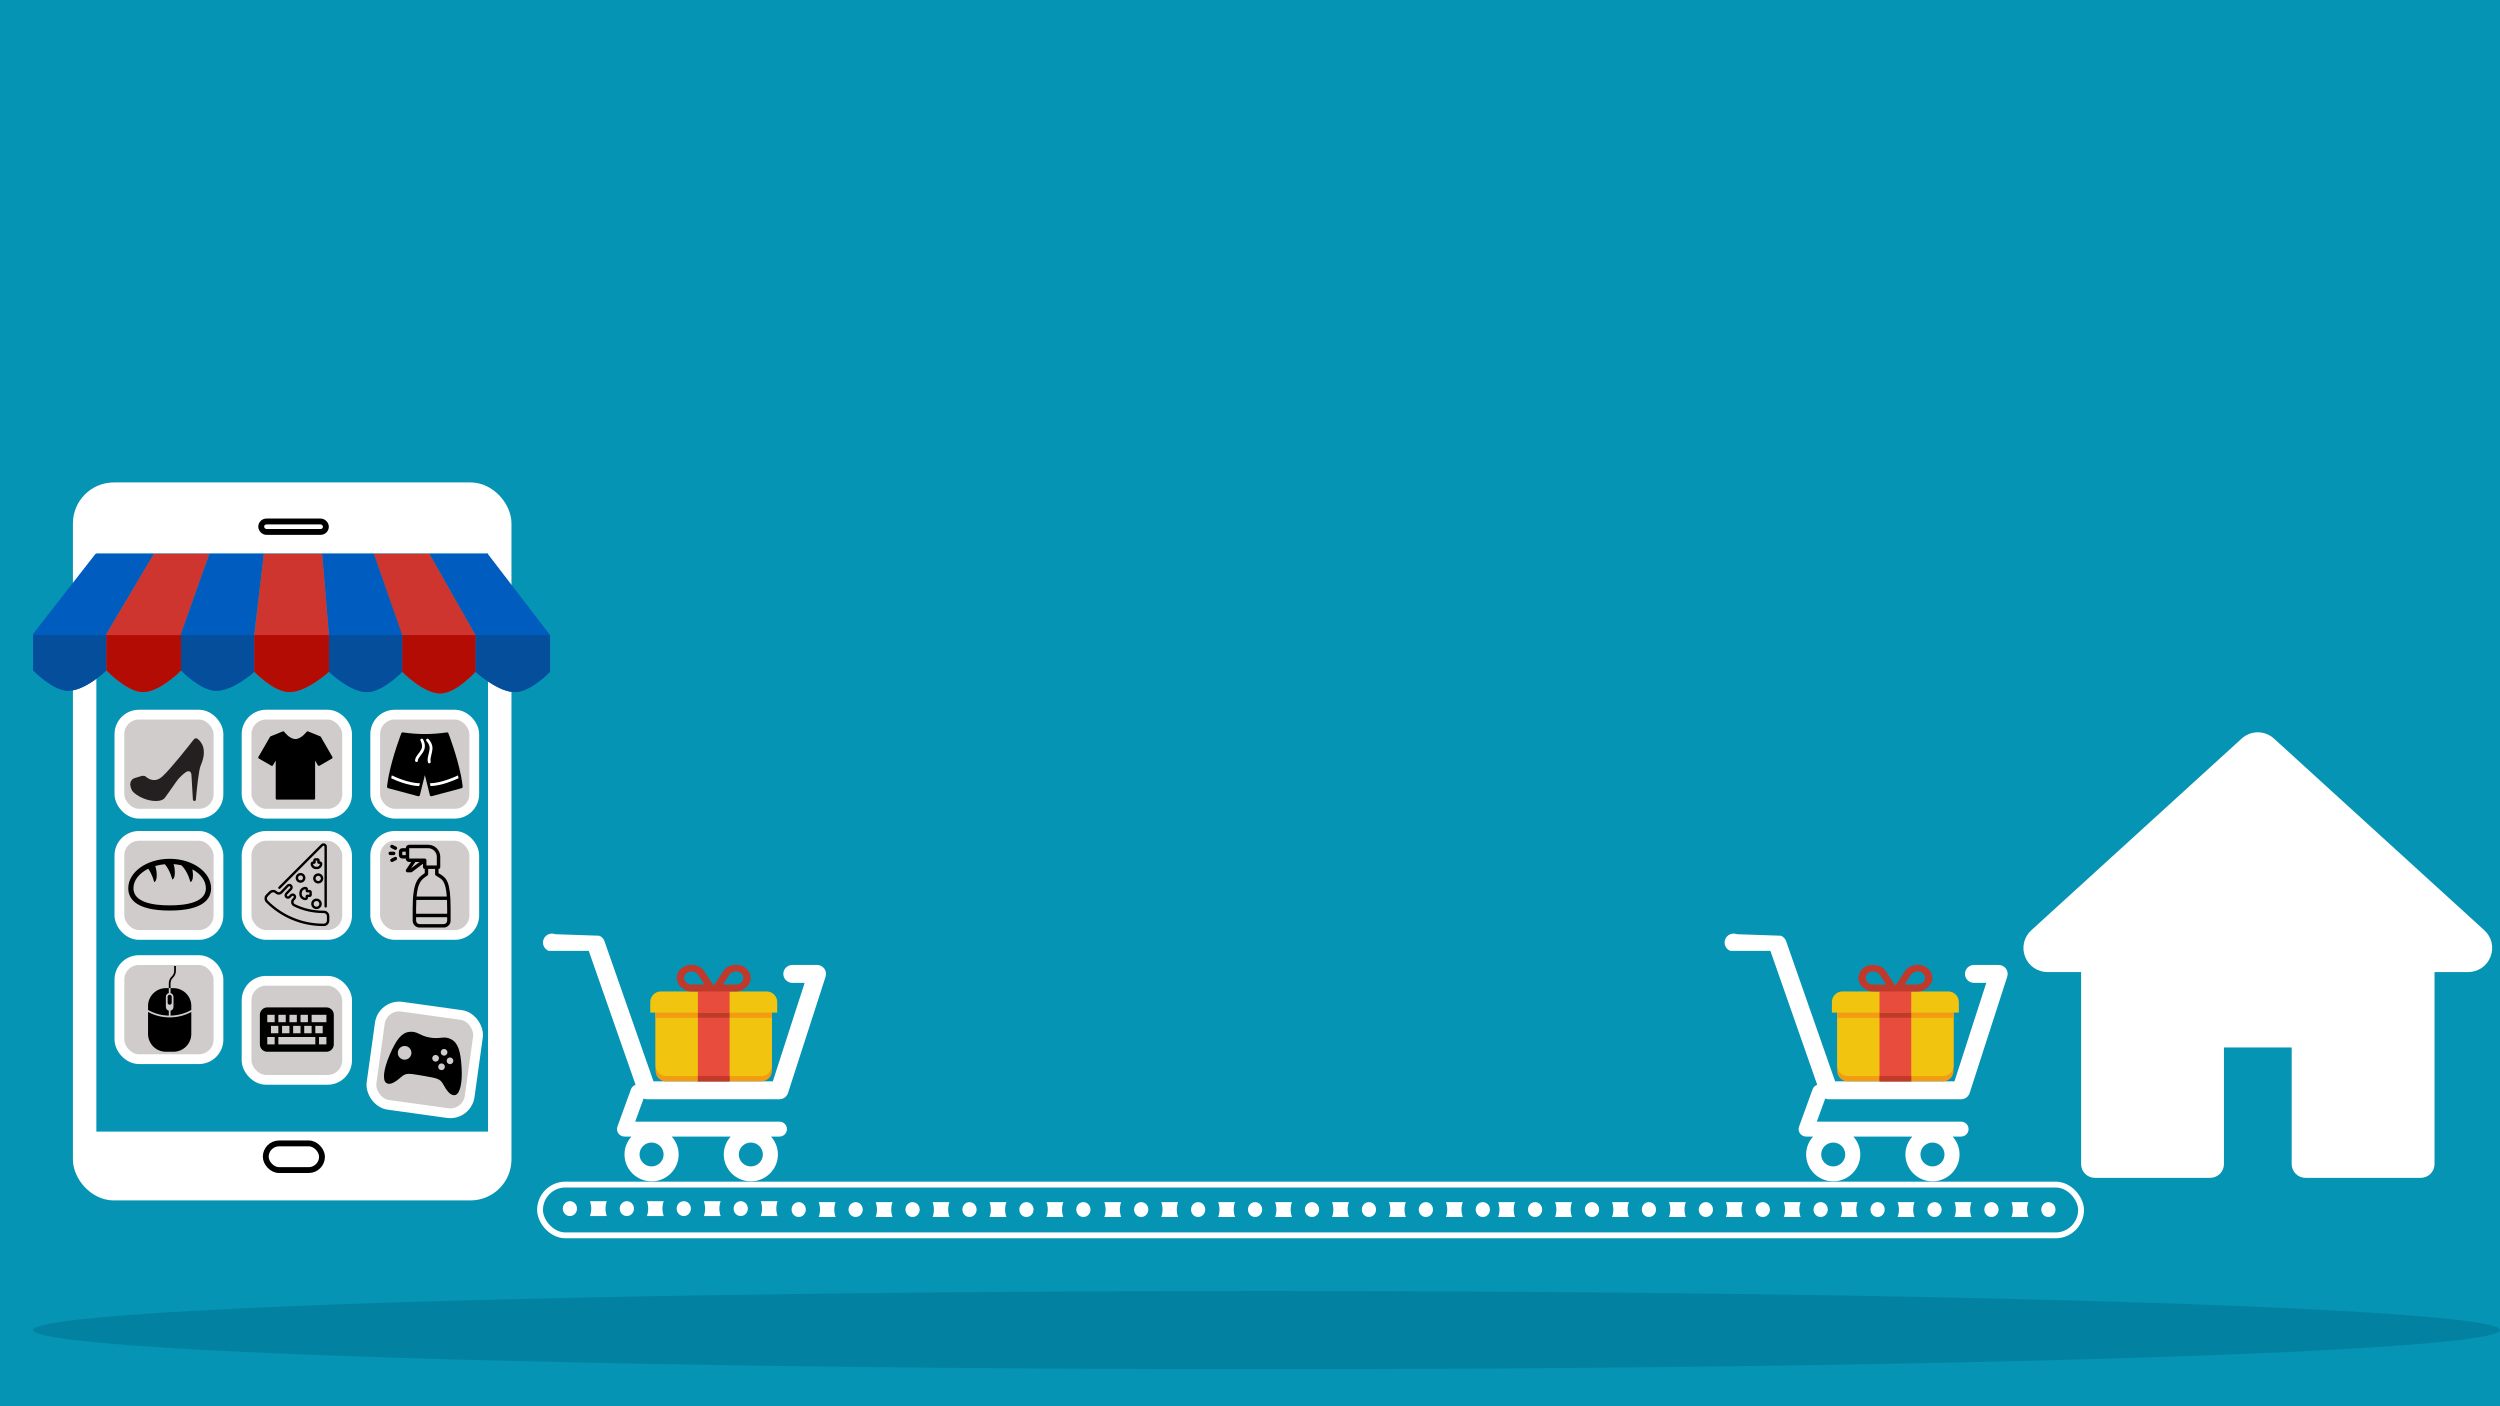 <svg width="1280" height="720" viewBox="0 0 1280 720" fill="none" xmlns="http://www.w3.org/2000/svg">
<rect width="1280" height="720" fill="#0594B4"/>
<ellipse cx="648.5" cy="681" rx="631.5" ry="20" fill="#026F8E" fill-opacity="0.5"/>
<path d="M45.993 270.365C45.993 262.081 52.709 255.365 60.993 255.365H238.425C246.709 255.365 253.425 262.081 253.425 270.365V283.376H45.993V270.365Z" fill="white"/>
<path d="M46.75 593.776C46.75 600.404 52.123 605.776 58.75 605.776H241.731C248.359 605.776 253.731 600.404 253.731 593.776V579.383H46.75V593.776Z" fill="white"/>
<rect x="43.331" y="253" width="212.538" height="355.619" rx="15" stroke="white" stroke-width="12"/>
<rect x="133.736" y="267.002" width="33.118" height="5.335" rx="2.667" stroke="black" stroke-width="3"/>
<rect x="136.068" y="585.425" width="28.796" height="13.655" rx="6.828" stroke="black" stroke-width="3"/>
<rect x="61.134" y="365.895" width="50.722" height="50.722" rx="10" fill="#D0CCCC" stroke="white" stroke-width="5"/>
<rect x="126.24" y="365.895" width="51.479" height="50.722" rx="10" fill="#D0CCCC" stroke="white" stroke-width="5"/>
<rect x="192.104" y="365.895" width="50.722" height="50.722" rx="10" fill="#D0CCCC" stroke="white" stroke-width="5"/>
<rect x="61.134" y="427.973" width="50.722" height="50.722" rx="10" fill="#D0CCCC" stroke="white" stroke-width="5"/>
<rect x="126.24" y="427.973" width="51.479" height="50.722" rx="10" fill="#D0CCCC" stroke="white" stroke-width="5"/>
<rect x="192.104" y="427.973" width="50.722" height="50.722" rx="10" fill="#D0CCCC" stroke="white" stroke-width="5"/>
<rect x="61.134" y="491.565" width="50.722" height="50.722" rx="10" fill="#D0CCCC" stroke="white" stroke-width="5"/>
<rect x="126.24" y="502.164" width="51.479" height="50.722" rx="10" fill="#D0CCCC" stroke="white" stroke-width="5"/>
<rect x="195.845" y="514.048" width="50.722" height="50.722" rx="10" transform="rotate(7.931 195.845 514.048)" fill="#D0CCCC" stroke="white" stroke-width="5"/>
<g clip-path="url(#clip0)">
<path d="M165.826 474.151C165.715 474.152 165.605 474.153 165.494 474.153C159.915 474.153 154.503 473.06 149.407 470.905C144.486 468.823 140.067 465.843 136.27 462.047L136.239 462.016C135.146 460.92 135.147 459.137 136.242 458.042L137.837 456.447C138.37 455.914 139.08 455.621 139.838 455.621H139.838C140.597 455.621 141.307 455.915 141.841 456.448L141.869 456.477C142.097 456.704 142.4 456.83 142.724 456.83H142.739C143.073 456.826 143.383 456.691 143.614 456.45L146.861 453.053C147.191 452.708 147.635 452.515 148.11 452.51H148.13C148.599 452.51 149.039 452.692 149.371 453.025C150.06 453.714 150.073 454.848 149.4 455.552L147.062 457.997C146.853 458.216 146.842 458.56 147.037 458.765C147.141 458.874 147.28 458.934 147.429 458.934H147.43C147.579 458.934 147.717 458.875 147.82 458.767L148.556 457.998C149.227 457.295 150.316 457.235 151.034 457.86C151.406 458.183 151.623 458.631 151.645 459.122C151.668 459.607 151.488 460.085 151.153 460.435L150.62 460.994C150.345 461.281 150.228 461.67 150.299 462.061C150.369 462.449 150.612 462.77 150.966 462.941C155.515 465.14 160.403 466.254 165.494 466.254C165.593 466.254 165.692 466.254 165.79 466.253C166.546 466.245 167.252 466.535 167.788 467.065C168.325 467.598 168.621 468.308 168.621 469.064V471.338C168.621 472.876 167.367 474.138 165.826 474.151V474.151ZM167.38 469.064C167.38 468.642 167.215 468.245 166.914 467.947C166.616 467.651 166.219 467.487 165.802 467.495C165.699 467.496 165.597 467.496 165.494 467.496C160.215 467.496 155.145 466.34 150.426 464.059C149.711 463.713 149.219 463.066 149.078 462.282C148.935 461.496 149.171 460.714 149.722 460.136L150.256 459.578C150.359 459.471 150.412 459.329 150.405 459.18C150.399 459.031 150.333 458.895 150.219 458.796C150.006 458.61 149.662 458.637 149.453 458.855L148.717 459.625C148.383 459.975 147.914 460.175 147.429 460.175C147.429 460.175 147.428 460.175 147.428 460.175C146.936 460.175 146.479 459.978 146.139 459.621C145.482 458.932 145.494 457.842 146.165 457.14L148.503 454.695C148.71 454.478 148.706 454.115 148.494 453.903C148.395 453.803 148.262 453.752 148.124 453.751C147.985 453.753 147.855 453.81 147.758 453.911L144.51 457.308C144.047 457.792 143.423 458.063 142.753 458.071C142.743 458.071 142.734 458.071 142.724 458.071C142.069 458.071 141.455 457.817 140.994 457.357L140.984 457.347L140.978 457.341L140.962 457.325C140.664 457.027 140.264 456.862 139.838 456.862C139.838 456.862 139.838 456.862 139.838 456.862C139.412 456.862 139.013 457.026 138.714 457.325L137.12 458.919C136.508 459.531 136.507 460.528 137.119 461.141L137.149 461.171C140.83 464.853 145.117 467.743 149.891 469.762C154.832 471.852 160.082 472.912 165.494 472.912C165.601 472.912 165.708 472.912 165.814 472.911H165.815C166.678 472.903 167.38 472.197 167.38 471.338V469.064Z" fill="black"/>
<path d="M166.739 464.683C166.396 464.683 166.119 464.405 166.119 464.062V433.473C166.119 433.182 165.897 433.067 165.829 433.039C165.761 433.011 165.523 432.935 165.317 433.141L143.5 454.958C143.258 455.2 142.865 455.2 142.623 454.958C142.38 454.716 142.38 454.323 142.623 454.08L164.44 432.263C164.771 431.932 165.198 431.758 165.638 431.758C165.86 431.758 166.085 431.802 166.304 431.893C166.955 432.162 167.359 432.768 167.359 433.473V464.062C167.359 464.405 167.082 464.683 166.739 464.683V464.683Z" fill="black"/>
<path d="M162.035 465.478C160.543 465.478 159.329 464.264 159.329 462.772C159.329 461.28 160.543 460.066 162.035 460.066C163.527 460.066 164.741 461.28 164.741 462.772C164.741 464.264 163.527 465.478 162.035 465.478ZM162.035 461.306C161.227 461.306 160.57 461.964 160.57 462.772C160.57 463.58 161.227 464.237 162.035 464.237C162.843 464.237 163.5 463.58 163.5 462.772C163.5 461.964 162.843 461.306 162.035 461.306Z" fill="black"/>
<path d="M151.37 449.466C151.37 448.085 152.494 446.96 153.877 446.96C155.258 446.96 156.383 448.085 156.383 449.466C156.383 450.848 155.258 451.973 153.877 451.973C152.494 451.973 151.37 450.848 151.37 449.466V449.466ZM153.877 450.732C154.574 450.732 155.142 450.164 155.142 449.466C155.142 448.769 154.574 448.201 153.877 448.201C153.179 448.201 152.611 448.769 152.611 449.466C152.611 450.164 153.179 450.732 153.877 450.732Z" fill="black"/>
<path d="M162.928 452.345C161.498 452.345 160.333 451.181 160.333 449.75C160.333 448.32 161.498 447.156 162.928 447.156C164.359 447.156 165.523 448.32 165.523 449.75C165.523 451.181 164.358 452.345 162.928 452.345ZM162.928 448.397C162.182 448.397 161.575 449.004 161.575 449.75C161.575 450.497 162.182 451.104 162.928 451.104C163.674 451.104 164.281 450.497 164.281 449.75C164.281 449.004 163.674 448.397 162.928 448.397Z" fill="black"/>
<path d="M165.027 442.248C165.027 443.772 163.786 445.012 162.262 445.012H161.806C160.282 445.012 159.042 443.772 159.042 442.248C159.042 441.587 159.58 441.049 160.241 441.049H160.404L160.378 440.563C160.362 440.261 160.472 439.962 160.679 439.743C160.887 439.524 161.18 439.398 161.482 439.398H162.586C162.888 439.398 163.181 439.524 163.389 439.743C163.597 439.962 163.707 440.261 163.691 440.563L163.665 441.049H163.828C164.489 441.048 165.027 441.587 165.027 442.248V442.248ZM163.25 442.289C163.018 442.289 162.794 442.193 162.635 442.025C162.475 441.857 162.391 441.628 162.403 441.397L162.444 440.639H161.625L161.665 441.397C161.677 441.629 161.593 441.857 161.433 442.025C161.274 442.193 161.05 442.289 160.819 442.289H160.283C160.305 443.111 160.98 443.771 161.806 443.771H162.262C163.088 443.771 163.763 443.111 163.785 442.289H163.25Z" fill="black"/>
<path d="M156.403 460.887C154.668 460.887 153.256 459.475 153.256 457.739V457.202C153.256 455.466 154.668 454.054 156.403 454.054C157.122 454.054 157.706 454.639 157.706 455.357V455.665L158.395 455.629C158.721 455.611 159.043 455.73 159.279 455.954C159.516 456.179 159.651 456.494 159.651 456.82V458.121C159.651 458.447 159.516 458.762 159.279 458.987C159.043 459.211 158.72 459.329 158.395 459.312L157.706 459.275V459.584C157.706 460.302 157.122 460.887 156.403 460.887ZM158.41 458.07V456.871L157.4 456.925C157.157 456.937 156.918 456.849 156.742 456.682C156.566 456.515 156.465 456.281 156.465 456.038V455.357C156.465 455.323 156.438 455.295 156.404 455.295C155.352 455.295 154.497 456.151 154.497 457.202V457.739C154.497 458.791 155.352 459.646 156.404 459.646C156.438 459.646 156.465 459.618 156.465 459.584V458.903C156.465 458.661 156.566 458.426 156.742 458.259C156.918 458.092 157.158 458.004 157.4 458.017L158.41 458.07Z" fill="black"/>
</g>
<g clip-path="url(#clip1)">
<path d="M86.874 439.707C75.186 439.707 65.676 446.473 65.676 454.79C65.676 459.997 69.353 466.204 86.874 466.204C104.394 466.204 108.071 459.997 108.071 454.79C108.071 446.473 98.562 439.707 86.874 439.707V439.707ZM86.874 463.554C78.412 463.554 68.326 462.034 68.326 454.79C68.326 450.689 71.316 447.057 75.897 444.791C78.116 447.905 78.925 451.631 78.925 451.631C80.756 451.138 80.428 445.904 79.475 443.395C81.017 442.944 82.669 442.637 84.394 442.481C87.205 445.728 88.198 450.306 88.198 450.306C89.943 449.836 89.73 445.052 88.881 442.433C90.277 442.534 91.62 442.747 92.906 443.045C96.289 446.277 97.472 451.63 97.472 451.63C98.945 451.234 99.022 447.764 98.5 445.117C102.715 447.398 105.421 450.884 105.421 454.79C105.421 462.034 95.335 463.554 86.874 463.554V463.554Z" fill="black"/>
</g>
<path d="M141.16 408.809V389.418L139.756 391.85L139.757 391.851C139.593 392.135 139.229 392.233 138.945 392.069C138.929 392.059 138.913 392.049 138.898 392.039L132.526 388.36L132.821 387.847L132.524 388.362C132.24 388.197 132.142 387.834 132.306 387.55C132.316 387.533 132.326 387.518 132.336 387.503L138.246 377.267L138.244 377.264C138.318 377.136 138.433 377.046 138.562 377.001L144.805 374.465C145.069 374.357 145.365 374.453 145.519 374.68C145.519 374.68 148.204 378.37 151.223 378.386C154.266 378.402 156.991 374.66 156.991 374.66C157.163 374.43 157.469 374.359 157.719 374.476L163.959 377.011L163.96 377.011C164.105 377.07 164.215 377.181 164.276 377.313L170.187 387.551L170.189 387.55C170.353 387.834 170.256 388.197 169.971 388.361C169.955 388.371 169.939 388.379 169.922 388.387L163.549 392.066L163.55 392.069C163.266 392.233 162.902 392.135 162.738 391.851C162.731 391.839 162.725 391.827 162.719 391.815L161.335 389.418V408.809C161.335 409.137 161.069 409.403 160.741 409.403H141.754C141.426 409.403 141.16 409.137 141.16 408.809Z" fill="black"/>
<g clip-path="url(#clip2)">
<path d="M101.22 378.33C101.198 378.312 100.079 377.497 99.237 378.573C96.544 382.03 87.597 393.404 83.263 397.431C79.479 400.948 76.152 398.944 74.659 397.646V397.65C74.659 397.65 73.894 396.855 72.143 397.401C72.139 397.402 72.139 397.402 72.135 397.402C71.424 397.636 70.459 397.934 69.156 398.313C67.309 398.847 66.735 400.236 66.674 401.565C66.709 402.006 66.926 404.007 68.045 405.34C70.082 407.425 74.063 409.585 78.284 410.036C83.16 410.554 84.353 408.531 84.353 408.531C84.353 408.531 87.327 404.508 90.113 400.417C90.115 400.413 90.119 400.411 90.122 400.407C92.527 396.943 95.373 395.203 95.434 395.165C95.598 395.092 95.756 395.024 95.908 394.968C96.216 394.876 97.883 394.485 98.021 396.752L98.729 408.86L98.733 409.016C98.733 409.016 98.733 409.018 98.733 409.021L98.74 409.241C98.768 409.564 98.914 410.123 99.597 410.124C100.236 410.111 100.32 409.398 100.326 409.108V408.984C100.585 405.824 101.718 394.074 102.767 391.932C106.328 383.779 103.138 379.837 101.22 378.33Z" fill="#241F20"/>
</g>
<g clip-path="url(#clip3)">
<path d="M230.876 532.045C227.156 530.195 225.538 532.181 220.05 531.218C214.563 530.256 213.718 527.829 209.589 528.311C205.462 528.786 202.783 532.558 199.576 539.958C196.367 547.366 195.728 553.01 197.73 554.433C199.733 555.856 202.615 553.902 205.482 551.37C207.792 549.397 208.77 549.416 216.617 550.792C224.456 552.167 225.258 552.37 226.891 555.125C228.725 558.482 230.771 561.3 233.138 560.643C235.505 559.986 236.825 554.462 236.329 546.404C235.831 538.354 234.585 533.902 230.876 532.045ZM206.558 542.515C204.662 542.183 203.395 540.366 203.731 538.453C204.065 536.548 205.875 535.262 207.772 535.595C209.668 535.927 210.933 537.752 210.599 539.657C210.265 541.562 208.454 542.848 206.558 542.515ZM222.726 543.541C221.8 543.378 221.173 542.485 221.337 541.55C221.501 540.615 222.394 539.988 223.321 540.15C224.256 540.314 224.882 541.208 224.718 542.143C224.546 543.076 223.661 543.705 222.726 543.541ZM225.764 547.892C224.837 547.73 224.211 546.836 224.375 545.901C224.54 544.958 225.432 544.34 226.358 544.502C227.293 544.666 227.92 545.56 227.756 546.495C227.591 547.438 226.699 548.056 225.764 547.892ZM227.065 540.474C226.139 540.311 225.512 539.418 225.676 538.483C225.84 537.548 226.733 536.921 227.659 537.083C228.594 537.247 229.221 538.141 229.057 539.076C228.893 540.011 228 540.638 227.065 540.474ZM230.11 544.836C229.175 544.672 228.557 543.78 228.721 542.845C228.885 541.91 229.778 541.283 230.704 541.445C231.631 541.608 232.258 542.501 232.094 543.436C231.93 544.371 231.045 545 230.11 544.836Z" fill="black"/>
</g>
<path d="M198.917 402.612C199.826 394.435 204.091 381.54 206.109 376.115H228.821C233.06 385.199 235.382 397.565 236.013 402.612L220.872 406.775L217.465 395.041L214.058 406.775L198.917 402.612Z" fill="black"/>
<path d="M236.891 402.762C236.708 401.02 236.416 399.169 236.05 397.305C236.05 397.268 236.038 397.219 236.026 397.183C233.967 386.792 229.642 375.584 229.582 375.45C229.46 375.133 229.131 374.938 228.79 374.987C221.322 376.108 213.733 376.108 206.265 374.987C205.924 374.938 205.595 375.121 205.473 375.45C205.424 375.584 201.088 386.792 199.029 397.183C199.017 397.219 199.005 397.268 199.005 397.305C198.639 399.181 198.347 401.02 198.164 402.762C198.127 403.116 198.359 403.444 198.7 403.542L214.074 407.659C214.269 407.708 214.464 407.684 214.634 407.586C214.805 407.489 214.927 407.318 214.975 407.136L217.533 396.854L220.092 407.136C220.14 407.331 220.262 407.489 220.433 407.586C220.542 407.647 220.676 407.684 220.798 407.684C220.859 407.684 220.92 407.672 220.993 407.659L236.355 403.542C236.696 403.444 236.915 403.116 236.891 402.762ZM213.733 406.051L199.699 402.287C199.845 401.045 200.04 399.765 200.284 398.462C202.562 399.546 208.872 402.287 214.622 402.494L213.733 406.051ZM217.533 393.09C217.192 393.09 216.9 393.321 216.827 393.65L214.987 401.045C209.189 400.935 202.428 397.877 200.576 396.988C202.367 388.168 205.766 378.849 206.643 376.534C213.879 377.557 221.2 377.557 228.436 376.534C229.301 378.849 232.7 388.168 234.503 396.988C232.651 397.877 225.903 400.935 220.092 401.045L218.252 393.65C218.167 393.321 217.875 393.09 217.533 393.09ZM221.334 406.051L220.445 402.482C226.195 402.275 232.493 399.534 234.783 398.45C235.027 399.753 235.222 401.045 235.368 402.275L221.334 406.051Z" fill="black"/>
<path d="M214.623 402.494C208.873 402.287 202.562 399.546 200.284 398.462L200.577 396.988C202.428 397.877 209.189 400.935 214.988 401.045L214.623 402.494Z" fill="white"/>
<path d="M220.092 401.045C225.903 400.935 232.652 397.877 234.504 396.988L234.784 398.45C232.494 399.534 226.196 402.275 220.446 402.482L220.092 401.045Z" fill="white"/>
<path d="M215.585 378.288C215.243 378.496 215.122 378.946 215.329 379.287C215.341 379.312 216.681 381.59 215.755 383.563C215.329 384.465 214.744 385.232 214.171 385.963C213.319 387.072 212.502 388.132 212.502 389.423C212.502 389.825 212.831 390.154 213.233 390.154C213.635 390.154 213.964 389.825 213.964 389.423C213.964 388.619 214.598 387.803 215.329 386.852C215.913 386.097 216.583 385.232 217.071 384.185C218.338 381.504 216.657 378.654 216.583 378.532C216.389 378.203 215.938 378.081 215.585 378.288Z" fill="white"/>
<path d="M220.518 389.922C220.262 388.875 220.518 387.839 220.835 386.524C221.03 385.756 221.237 384.879 221.383 383.868C221.822 380.786 219.507 378.496 219.41 378.398C219.117 378.118 218.654 378.13 218.374 378.41C218.094 378.703 218.094 379.166 218.386 379.446C218.411 379.47 220.275 381.322 219.933 383.661C219.799 384.599 219.605 385.403 219.41 386.17C219.056 387.62 218.74 388.875 219.093 390.276C219.178 390.605 219.471 390.836 219.799 390.836C219.86 390.836 219.921 390.824 219.97 390.812C220.384 390.702 220.616 390.312 220.518 389.922Z" fill="white"/>
<g clip-path="url(#clip4)">
<path d="M225.31 447.536C225.055 447.384 224.794 447.228 224.529 447.059L224.53 444.88H224.53C225.019 444.88 225.414 444.485 225.414 443.997V438.697C225.414 435.289 222.64 432.515 219.231 432.515H209.516C208.541 432.515 207.749 433.308 207.749 434.281H205.983C205.008 434.281 204.216 435.074 204.216 436.048V437.814C204.216 438.788 205.008 439.581 205.983 439.581H207.749C207.749 440.555 208.541 441.347 209.516 441.347H210.515L207.897 445.273C207.716 445.544 207.699 445.893 207.854 446.18C208.008 446.467 208.306 446.647 208.632 446.647H210.399C210.59 446.647 210.777 446.584 210.928 446.47L216.581 442.23V443.997C216.581 444.485 216.976 444.88 217.465 444.88V447.064L217.371 447.129C214.104 449.355 211.282 451.278 211.282 465.194V471.377C211.282 473.325 212.867 474.91 214.815 474.91H227.18C229.128 474.91 230.713 473.325 230.713 471.377V465.194C230.713 451.46 228.66 449.537 225.31 447.536ZM207.749 437.814H205.983V436.048H207.749V437.814ZM210.461 444.613L212.638 441.347H214.815L210.461 444.613ZM209.516 439.581V434.281H219.231C221.667 434.281 223.647 436.263 223.647 438.697V443.114H218.348V440.464C218.348 439.976 217.953 439.581 217.465 439.581H209.516ZM218.365 448.588L218.85 448.256C219.09 448.091 219.231 447.82 219.231 447.53V444.88H222.764L222.762 447.531C222.762 447.821 222.904 448.092 223.143 448.258C223.573 448.555 223.994 448.808 224.404 449.053C226.48 450.293 228.197 451.329 228.754 459.012H213.285C213.951 451.597 215.952 450.233 218.365 448.588ZM228.947 471.377C228.947 472.351 228.155 473.143 227.18 473.143H214.815C213.84 473.143 213.048 472.351 213.048 471.377V469.61H228.947V471.377V471.377ZM228.947 467.844H213.048V465.194C213.048 463.546 213.087 462.084 213.159 460.778H228.858C228.916 462.082 228.947 463.544 228.947 465.194V467.844H228.947Z" fill="black"/>
<path d="M202.45 436.931C202.45 436.443 202.055 436.048 201.567 436.048H199.8C199.312 436.048 198.917 436.443 198.917 436.931C198.917 437.419 199.312 437.814 199.8 437.814H201.567C202.055 437.814 202.45 437.419 202.45 436.931Z" fill="black"/>
<path d="M200.288 434.188L202.053 435.071C202.179 435.134 202.315 435.165 202.448 435.165C202.771 435.165 203.083 434.986 203.238 434.676C203.456 434.241 203.28 433.71 202.843 433.491L201.078 432.608C200.649 432.393 200.112 432.566 199.893 433.003C199.676 433.439 199.852 433.97 200.288 434.188Z" fill="black"/>
<path d="M202.055 438.791L200.288 439.674C199.852 439.892 199.676 440.423 199.893 440.859C200.049 441.169 200.361 441.347 200.683 441.347C200.816 441.347 200.951 441.317 201.079 441.254L202.845 440.371C203.281 440.153 203.457 439.622 203.24 439.186C203.021 438.749 202.493 438.575 202.055 438.791Z" fill="black"/>
</g>
<g clip-path="url(#clip5)">
<path d="M133.054 519.576C133.054 517.494 134.757 515.79 136.839 515.79H167.121C168.125 515.79 169.088 516.189 169.798 516.899C170.507 517.609 170.906 518.572 170.906 519.576V534.717C170.906 535.721 170.507 536.683 169.798 537.393C169.088 538.103 168.125 538.502 167.121 538.502H136.839C135.835 538.502 134.872 538.103 134.162 537.393C133.453 536.683 133.054 535.721 133.054 534.717V519.576ZM136.839 519.576V523.361H140.624V519.576H136.839ZM138.732 525.254V529.039H142.517V525.254H138.732ZM136.839 530.931V534.717H140.624V530.931H136.839ZM142.517 530.931V534.717H161.443V530.931H142.517ZM163.336 530.931V534.717H167.121V530.931H163.336ZM144.409 525.254V529.039H148.195V525.254H144.409ZM150.087 525.254V529.039H153.873V525.254H150.087ZM155.765 525.254V529.039H159.55V525.254H155.765ZM161.443 525.254V529.039H165.228V525.254H161.443ZM142.517 519.576V523.361H146.302V519.576H142.517ZM148.195 519.576V523.361H151.98V519.576H148.195ZM153.873 519.576V523.361H157.658V519.576H153.873ZM159.55 519.576V523.361H167.121V519.576H159.55Z" fill="black"/>
</g>
<g clip-path="url(#clip6)">
<path d="M86.375 509.444C86.052 509.621 85.832 509.965 85.832 510.358V513.388C85.832 513.781 86.052 514.125 86.375 514.303C86.389 514.31 86.404 514.316 86.418 514.323V514.303C86.554 514.383 86.71 514.43 86.874 514.43C87.039 514.43 87.195 514.383 87.33 514.303V514.323C87.344 514.316 87.359 514.31 87.373 514.303C87.696 514.125 87.916 513.781 87.916 513.388V510.359C87.916 509.965 87.696 509.621 87.373 509.444C87.359 509.437 87.344 509.431 87.33 509.424V509.444C87.195 509.364 87.038 509.316 86.874 509.316C86.71 509.316 86.554 509.364 86.418 509.444V509.424C86.404 509.431 86.389 509.437 86.375 509.444Z" fill="black"/>
<path d="M75.799 515.049V517.097C78.95 518.875 82.568 519.916 86.418 519.992V517.47C86.404 517.466 86.389 517.464 86.375 517.46C85.54 517.238 84.92 516.473 84.92 515.57V510.359C84.92 509.456 85.54 508.691 86.375 508.47C86.389 508.466 86.404 508.463 86.418 508.459V505.929H84.92C79.904 505.929 75.799 510.033 75.799 515.049Z" fill="black"/>
<path d="M88.829 505.929H87.33V508.459C87.344 508.463 87.359 508.465 87.373 508.469C88.209 508.691 88.829 509.455 88.829 510.358V515.57C88.829 516.473 88.209 517.238 87.373 517.459C87.359 517.463 87.344 517.465 87.33 517.47V519.992C91.18 519.915 94.799 518.875 97.949 517.097V515.048C97.949 510.033 93.845 505.929 88.829 505.929Z" fill="black"/>
<path d="M75.799 518.137V529.381C75.799 534.397 79.904 538.502 84.92 538.502H88.829C93.844 538.502 97.949 534.397 97.949 529.381V518.137C94.647 519.907 90.875 520.912 86.874 520.912C82.873 520.912 79.101 519.907 75.799 518.137Z" fill="black"/>
<path d="M87.642 501.912C87.85 501.424 88.148 500.989 88.529 500.621L88.596 500.557C89.065 500.102 89.433 499.567 89.688 498.966C89.943 498.364 90.072 497.727 90.072 497.074V494.593H89.161V497.074C89.161 497.604 89.055 498.121 88.849 498.61C88.641 499.098 88.343 499.532 87.962 499.901L87.895 499.965C87.425 500.419 87.058 500.955 86.803 501.557C86.548 502.158 86.418 502.795 86.418 503.448V505.929H87.33V503.448C87.33 502.917 87.436 502.401 87.642 501.912Z" fill="black"/>
</g>
<path d="M17 324.478L48.95 283.499H78.817L54.507 324.478V343.231C54.507 343.231 43.203 354.208 34.364 353.65C26.472 353.151 17 343.231 17 343.231V324.478Z" fill="#005CBE"/>
<path d="M54.507 324.478L78.817 283.499H107.294L92.708 324.478V343.231C92.708 343.231 81.404 354.903 72.566 354.345C64.673 353.846 54.507 343.231 54.507 343.231V324.478Z" fill="#CE352F"/>
<path d="M92.708 324.478L107.294 283.499H135.077L130.215 324.478V343.926C130.215 343.926 118.911 354.208 110.072 353.65C102.18 353.151 92.708 343.231 92.708 343.231V324.478Z" fill="#005CBE"/>
<path d="M281.63 325.173L249.68 283.499H219.814L243.429 325.173V343.926C243.429 343.926 255.428 354.903 264.266 354.345C272.159 353.846 281.63 343.926 281.63 343.926V325.173Z" fill="#005CBE"/>
<path d="M243.429 325.173L219.814 283.499H191.337L205.923 325.867V343.926C205.923 343.926 217.227 355.597 226.065 355.039C233.957 354.541 243.429 343.926 243.429 343.926V325.173Z" fill="#CE352F"/>
<path d="M205.922 325.173L191.336 283.499H164.943L168.416 325.173V343.926C168.416 343.926 179.72 354.903 188.558 354.345C196.451 353.846 205.922 343.926 205.922 343.926V325.173Z" fill="#005CBE"/>
<path d="M130.215 325.173L135.077 283.499H164.943L168.416 325.173V343.926C168.416 343.926 156.418 354.903 147.579 354.345C139.687 353.846 130.215 343.926 130.215 343.926V325.173Z" fill="#CE352F"/>
<path d="M17 343.231V325.173H54.507V343.231C54.507 343.231 43.203 354.208 34.364 353.65C26.472 353.151 17 343.231 17 343.231Z" fill="#054E9B"/>
<path d="M54.506 343.231V325.173H92.708V343.231C92.708 343.231 81.404 354.903 72.565 354.345C64.673 353.846 54.506 343.231 54.506 343.231Z" fill="#B30C05"/>
<path d="M92.708 343.231V325.173H130.215V343.926C130.215 343.926 118.911 354.208 110.072 353.65C102.18 353.151 92.708 343.231 92.708 343.231Z" fill="#054E9B"/>
<path d="M281.63 343.926V325.173H243.429V343.926C243.429 343.926 255.428 354.903 264.266 354.345C272.159 353.846 281.63 343.926 281.63 343.926Z" fill="#054E9B"/>
<path d="M243.429 343.926V325.173H205.923V343.926C205.923 343.926 217.227 355.597 226.065 355.039C233.957 354.541 243.429 343.926 243.429 343.926Z" fill="#B20C05"/>
<path d="M205.923 343.926V325.173H168.416V343.926C168.416 343.926 179.72 354.903 188.559 354.345C196.451 353.846 205.923 343.926 205.923 343.926Z" fill="#054E9B"/>
<path d="M130.215 343.926V325.173H168.416V343.926C168.416 343.926 156.418 354.903 147.579 354.345C139.687 353.846 130.215 343.926 130.215 343.926Z" fill="#B20C05"/>
<path d="M412.576 619.298C412.576 621.403 410.944 623.11 408.932 623.11C406.92 623.11 405.288 621.403 405.288 619.298C405.288 617.192 406.92 615.485 408.932 615.485C410.944 615.485 412.576 617.192 412.576 619.298Z" fill="white"/>
<path d="M456.972 615.485H448.343C449.238 617.941 449.238 620.655 448.343 623.11H456.972C456.077 620.655 456.077 617.941 456.972 615.485Z" fill="white"/>
<path d="M441.726 619.298C441.726 621.403 440.095 623.11 438.082 623.11C436.07 623.11 434.438 621.403 434.438 619.298C434.438 617.192 436.07 615.485 438.082 615.485C440.095 615.485 441.726 617.192 441.726 619.298Z" fill="white"/>
<path d="M427.822 615.485H419.192C420.087 617.941 420.087 620.655 419.192 623.11H427.822C426.927 620.655 426.927 617.941 427.822 615.485Z" fill="white"/>
<path d="M558.33 619.298C558.33 621.403 556.699 623.11 554.686 623.11C552.674 623.11 551.042 621.403 551.042 619.298C551.042 617.192 552.674 615.485 554.686 615.485C556.699 615.485 558.33 617.192 558.33 619.298Z" fill="white"/>
<path d="M470.878 619.298C470.878 621.403 469.246 623.11 467.234 623.11C465.221 623.11 463.59 621.403 463.59 619.298C463.59 617.192 465.221 615.485 467.234 615.485C469.246 615.485 470.878 617.192 470.878 619.298Z" fill="white"/>
<path d="M544.426 615.485H535.796C536.691 617.941 536.691 620.655 535.796 623.11H544.426C543.531 620.655 543.531 617.941 544.426 615.485Z" fill="white"/>
<path d="M486.124 615.485H477.495C478.39 617.941 478.39 620.655 477.495 623.11H486.124C485.229 620.655 485.229 617.941 486.124 615.485Z" fill="white"/>
<path d="M500.029 619.298C500.029 621.403 498.397 623.11 496.385 623.11C494.373 623.11 492.741 621.403 492.741 619.298C492.741 617.192 494.373 615.485 496.385 615.485C498.397 615.485 500.029 617.192 500.029 619.298Z" fill="white"/>
<path d="M515.275 615.485H506.646C507.54 617.941 507.54 620.655 506.646 623.11H515.275C514.38 620.655 514.38 617.941 515.275 615.485Z" fill="white"/>
<path d="M529.179 619.298C529.179 621.403 527.548 623.11 525.535 623.11C523.523 623.11 521.892 621.403 521.892 619.298C521.892 617.192 523.523 615.485 525.535 615.485C527.548 615.485 529.179 617.192 529.179 619.298Z" fill="white"/>
<path d="M310.684 615H302.055C302.95 617.456 302.95 620.17 302.055 622.625H310.684C309.789 620.17 309.789 617.456 310.684 615Z" fill="white"/>
<path d="M295.438 618.813C295.438 620.918 293.807 622.625 291.794 622.625C289.782 622.625 288.15 620.918 288.15 618.813C288.15 616.707 289.782 615 291.794 615C293.807 615 295.438 616.707 295.438 618.813Z" fill="white"/>
<path d="M324.59 618.813C324.59 620.918 322.958 622.625 320.946 622.625C318.933 622.625 317.302 620.918 317.302 618.813C317.302 616.707 318.933 615 320.946 615C322.958 615 324.59 616.707 324.59 618.813Z" fill="white"/>
<path d="M398.138 615H389.508C390.403 617.456 390.403 620.17 389.508 622.625H398.138C397.243 620.17 397.243 617.456 398.138 615Z" fill="white"/>
<path d="M339.836 615H331.207C332.101 617.456 332.101 620.17 331.207 622.625H339.836C338.941 620.17 338.941 617.456 339.836 615Z" fill="white"/>
<path d="M353.74 618.813C353.74 620.918 352.109 622.625 350.097 622.625C348.084 622.625 346.453 620.918 346.453 618.813C346.453 616.707 348.084 615 350.097 615C352.109 615 353.74 616.707 353.74 618.813Z" fill="white"/>
<path d="M368.986 615H360.357C361.252 617.456 361.252 620.17 360.357 622.625H368.986C368.091 620.17 368.091 617.456 368.986 615Z" fill="white"/>
<path d="M382.891 618.813C382.891 620.918 381.26 622.625 379.247 622.625C377.235 622.625 375.604 620.918 375.604 618.813C375.604 616.707 377.235 615 379.247 615C381.26 615 382.891 616.707 382.891 618.813Z" fill="white"/>
<path d="M603.183 615.485H594.554C595.449 617.941 595.449 620.655 594.554 623.11H603.183C602.289 620.655 602.289 617.941 603.183 615.485Z" fill="white"/>
<path d="M587.937 619.298C587.937 621.403 586.305 623.11 584.293 623.11C582.28 623.11 580.649 621.403 580.649 619.298C580.649 617.192 582.28 615.485 584.293 615.485C586.305 615.485 587.937 617.192 587.937 619.298Z" fill="white"/>
<path d="M574.032 615.485H565.403C566.298 617.941 566.298 620.655 565.403 623.11H574.032C573.137 620.655 573.137 617.941 574.032 615.485Z" fill="white"/>
<path d="M704.542 619.298C704.542 621.403 702.91 623.11 700.898 623.11C698.885 623.11 697.254 621.403 697.254 619.298C697.254 617.192 698.885 615.485 700.898 615.485C702.91 615.485 704.542 617.192 704.542 619.298Z" fill="white"/>
<path d="M617.089 619.298C617.089 621.403 615.457 623.11 613.445 623.11C611.432 623.11 609.801 621.403 609.801 619.298C609.801 617.192 611.432 615.485 613.445 615.485C615.457 615.485 617.089 617.192 617.089 619.298Z" fill="white"/>
<path d="M690.636 615.485H682.007C682.902 617.941 682.902 620.655 682.007 623.11H690.636C689.741 620.655 689.741 617.941 690.636 615.485Z" fill="white"/>
<path d="M632.334 615.485H623.705C624.6 617.941 624.6 620.655 623.705 623.11H632.334C631.439 620.655 631.439 617.941 632.334 615.485Z" fill="white"/>
<path d="M646.238 619.298C646.238 621.403 644.607 623.11 642.595 623.11C640.582 623.11 638.951 621.403 638.951 619.298C638.951 617.192 640.582 615.485 642.595 615.485C644.607 615.485 646.238 617.192 646.238 619.298Z" fill="white"/>
<path d="M661.485 615.485H652.856C653.751 617.941 653.751 620.655 652.856 623.11H661.485C660.59 620.655 660.59 617.941 661.485 615.485Z" fill="white"/>
<path d="M675.39 619.298C675.39 621.403 673.758 623.11 671.746 623.11C669.734 623.11 668.102 621.403 668.102 619.298C668.102 617.192 669.734 615.485 671.746 615.485C673.758 615.485 675.39 617.192 675.39 619.298Z" fill="white"/>
<path d="M804.839 615.485H796.21C797.105 617.941 797.105 620.655 796.21 623.11H804.839C803.944 620.655 803.944 617.941 804.839 615.485Z" fill="white"/>
<path d="M789.592 619.298C789.592 621.403 787.961 623.11 785.949 623.11C783.936 623.11 782.305 621.403 782.305 619.298C782.305 617.192 783.936 615.485 785.949 615.485C787.961 615.485 789.592 617.192 789.592 619.298Z" fill="white"/>
<path d="M775.688 615.485H767.059C767.954 617.941 767.954 620.655 767.059 623.11H775.688C774.793 620.655 774.793 617.941 775.688 615.485Z" fill="white"/>
<path d="M906.196 619.298C906.196 621.403 904.565 623.11 902.553 623.11C900.54 623.11 898.909 621.403 898.909 619.298C898.909 617.192 900.54 615.485 902.553 615.485C904.565 615.485 906.196 617.192 906.196 619.298Z" fill="white"/>
<path d="M818.744 619.298C818.744 621.403 817.112 623.11 815.1 623.11C813.088 623.11 811.456 621.403 811.456 619.298C811.456 617.192 813.088 615.485 815.1 615.485C817.112 615.485 818.744 617.192 818.744 619.298Z" fill="white"/>
<path d="M892.292 615.485H883.663C884.558 617.941 884.558 620.655 883.663 623.11H892.292C891.397 620.655 891.397 617.941 892.292 615.485Z" fill="white"/>
<path d="M833.99 615.485H825.36C826.255 617.941 826.255 620.655 825.36 623.11H833.99C833.095 620.655 833.095 617.941 833.99 615.485Z" fill="white"/>
<path d="M847.895 619.298C847.895 621.403 846.263 623.11 844.251 623.11C842.238 623.11 840.607 621.403 840.607 619.298C840.607 617.192 842.238 615.485 844.251 615.485C846.263 615.485 847.895 617.192 847.895 619.298Z" fill="white"/>
<path d="M863.142 615.485H854.512C855.407 617.941 855.407 620.655 854.512 623.11H863.142C862.247 620.655 862.247 617.941 863.142 615.485Z" fill="white"/>
<path d="M877.045 619.298C877.045 621.403 875.414 623.11 873.401 623.11C871.389 623.11 869.757 621.403 869.757 619.298C869.757 617.192 871.389 615.485 873.401 615.485C875.414 615.485 877.045 617.192 877.045 619.298Z" fill="white"/>
<path d="M951.064 615.485H942.435C943.33 617.941 943.33 620.655 942.435 623.11H951.064C950.169 620.655 950.169 617.941 951.064 615.485Z" fill="white"/>
<path d="M935.817 619.298C935.817 621.403 934.185 623.11 932.173 623.11C930.161 623.11 928.529 621.403 928.529 619.298C928.529 617.192 930.161 615.485 932.173 615.485C934.185 615.485 935.817 617.192 935.817 619.298Z" fill="white"/>
<path d="M921.912 615.485H913.283C914.178 617.941 914.178 620.655 913.283 623.11H921.912C921.017 620.655 921.017 617.941 921.912 615.485Z" fill="white"/>
<path d="M1052.42 619.298C1052.42 621.403 1050.79 623.11 1048.78 623.11C1046.76 623.11 1045.13 621.403 1045.13 619.298C1045.13 617.192 1046.76 615.485 1048.78 615.485C1050.79 615.485 1052.42 617.192 1052.42 619.298Z" fill="white"/>
<path d="M964.968 619.298C964.968 621.403 963.336 623.11 961.324 623.11C959.312 623.11 957.68 621.403 957.68 619.298C957.68 617.192 959.312 615.485 961.324 615.485C963.336 615.485 964.968 617.192 964.968 619.298Z" fill="white"/>
<path d="M1038.52 615.485H1029.89C1030.78 617.941 1030.78 620.655 1029.89 623.11H1038.52C1037.62 620.655 1037.62 617.941 1038.52 615.485Z" fill="white"/>
<path d="M980.214 615.485H971.585C972.48 617.941 972.48 620.655 971.585 623.11H980.214C979.319 620.655 979.319 617.941 980.214 615.485Z" fill="white"/>
<path d="M994.118 619.298C994.118 621.403 992.487 623.11 990.474 623.11C988.462 623.11 986.831 621.403 986.831 619.298C986.831 617.192 988.462 615.485 990.474 615.485C992.487 615.485 994.118 617.192 994.118 619.298Z" fill="white"/>
<path d="M1009.37 615.485H1000.74C1001.63 617.941 1001.63 620.655 1000.74 623.11H1009.37C1008.47 620.655 1008.47 617.941 1009.37 615.485Z" fill="white"/>
<path d="M1023.27 619.298C1023.27 621.403 1021.64 623.11 1019.63 623.11C1017.61 623.11 1015.98 621.403 1015.98 619.298C1015.98 617.192 1017.61 615.485 1019.63 615.485C1021.64 615.485 1023.27 617.192 1023.27 619.298Z" fill="white"/>
<path d="M748.938 615.485H740.309C741.204 617.941 741.204 620.655 740.309 623.11H748.938C748.043 620.655 748.043 617.941 748.938 615.485Z" fill="white"/>
<path d="M733.692 619.298C733.692 621.403 732.06 623.11 730.048 623.11C728.036 623.11 726.404 621.403 726.404 619.298C726.404 617.192 728.036 615.485 730.048 615.485C732.06 615.485 733.692 617.192 733.692 619.298Z" fill="white"/>
<path d="M719.787 615.485H711.158C712.053 617.941 712.053 620.655 711.158 623.11H719.787C718.893 620.655 718.893 617.941 719.787 615.485Z" fill="white"/>
<path d="M762.843 619.298C762.843 621.403 761.211 623.11 759.199 623.11C757.187 623.11 755.555 621.403 755.555 619.298C755.555 617.192 757.187 615.485 759.199 615.485C761.211 615.485 762.843 617.192 762.843 619.298Z" fill="white"/>
<rect x="276.5" y="606.5" width="789" height="26" rx="13" stroke="white" stroke-width="3"/>
<path d="M1027.04 495.935C1026.17 494.753 1024.79 494.053 1023.31 494.053H1010.68C1008.13 494.053 1006.06 496.105 1006.06 498.637C1006.06 501.17 1008.13 503.222 1010.68 503.222H1016.98L1013.65 513.537L1010.68 522.706L1006.86 534.549L1003.9 543.719L1000.69 553.652H939.583L914.479 481.853C914.036 480.588 913.059 479.579 911.804 479.089L889.312 478.317C886.936 477.394 884.254 478.553 883.321 480.908C882.389 483.264 883.556 485.926 885.931 486.852L906.445 486.852L930.415 555.409C929.357 555.775 928.46 556.58 928.052 557.707L921.122 576.81C920.697 577.981 920.872 579.282 921.595 580.3C922.317 581.318 923.491 581.924 924.744 581.924H928.303C926.098 584.359 924.744 587.566 924.744 591.093C924.744 598.677 930.963 604.847 938.605 604.847C946.247 604.847 952.467 598.677 952.467 591.093C952.467 587.566 951.113 584.359 948.907 581.924H979.128C976.921 584.359 975.567 587.566 975.567 591.093C975.567 598.677 981.785 604.847 989.429 604.847C997.072 604.847 1003.29 598.677 1003.29 591.093C1003.29 587.566 1001.94 584.359 999.731 581.924H1004.06C1006.19 581.924 1007.91 580.213 1007.91 578.103C1007.91 575.993 1006.19 574.283 1004.06 574.283H930.223L934.515 562.453C935.069 562.685 935.668 562.822 936.295 562.822H1004.06C1006.07 562.822 1007.85 561.534 1008.46 559.637C1009.07 557.74 1027.71 500.037 1027.71 500.037C1028.16 498.642 1027.91 497.118 1027.04 495.935ZM938.605 597.206C935.208 597.206 932.445 594.464 932.445 591.093C932.445 587.722 935.208 584.98 938.605 584.98C942.003 584.98 944.766 587.722 944.766 591.093C944.766 594.464 942.003 597.206 938.605 597.206ZM989.429 597.206C986.031 597.206 983.268 594.464 983.268 591.093C983.268 587.722 986.031 584.98 989.429 584.98C992.826 584.98 995.589 587.722 995.589 591.093C995.589 594.464 992.826 597.206 989.429 597.206Z" fill="white"/>
<g clip-path="url(#clip7)">
<path d="M940.64 515.742V523.867V529.283V548.242C940.64 551.221 943.065 553.658 946.056 553.658H970.431H994.806C997.799 553.658 1000.22 551.221 1000.22 548.242V529.283V523.867V515.742H940.64Z" fill="#F39C12"/>
<path d="M940.64 513.033V521.158V526.575V545.533C940.64 548.512 943.065 550.95 946.056 550.95H970.431H994.806C997.799 550.95 1000.22 548.512 1000.22 545.533V526.575V521.158V513.033H940.64Z" fill="#F1C40F"/>
<path d="M943.348 507.617C940.356 507.617 937.931 510.054 937.931 513.033V518.45H1002.93V513.033C1002.93 510.054 1000.51 507.617 997.514 507.617H992.098H973.139H967.723H948.764H943.348Z" fill="#F1C40F"/>
<path d="M978.556 504.908H962.306V553.658H978.556V504.908Z" fill="#E74C3C"/>
<path d="M959.286 494.075C956.581 493.804 953.941 495.158 952.493 497.325C950.387 500.575 951.646 504.637 955.294 506.533C956.467 507.346 957.723 507.616 958.988 507.616H959.613H968.551H972.305H981.24H981.866C983.13 507.616 984.417 507.346 985.59 506.533C989.238 504.637 990.467 500.575 988.36 497.325C986.256 494.075 981.611 492.991 977.963 494.887C976.79 495.429 975.869 496.241 975.225 497.325H975.165C975.079 497.596 975.003 497.596 974.927 497.867L970.428 504.637L965.93 497.867C965.854 497.596 965.778 497.596 965.691 497.325H965.632C964.986 496.241 964.093 495.429 962.92 494.887C961.78 494.345 960.515 494.075 959.286 494.075V494.075ZM958.839 497.325C959.571 497.325 960.329 497.596 961.014 497.867C961.243 497.867 961.449 498.137 961.639 498.137C961.772 498.408 961.883 498.408 961.996 498.679H962.086C962.147 498.679 962.21 498.95 962.265 498.95H962.354H962.384C962.427 499.22 962.495 499.221 962.533 499.221L965.691 504.096H959.375H959.018H958.869H958.571H958.422C958.248 504.096 958.086 504.096 957.915 503.825C957.673 503.825 957.43 503.825 957.2 503.554C956.744 503.554 956.337 503.012 956.038 502.741C955.143 501.658 955.01 500.304 955.8 498.95C956.458 498.137 957.618 497.325 958.839 497.325V497.325ZM982.044 497.325C983.266 497.325 984.425 498.137 985.083 498.95C985.874 500.304 985.711 501.658 984.815 502.741C984.517 503.012 984.141 503.554 983.683 503.554C983.455 503.825 983.212 503.825 982.968 503.825C982.8 504.096 982.605 504.096 982.432 504.096H982.283H981.985H981.836H981.478H975.165L978.32 499.221C978.358 499.221 978.426 499.22 978.469 498.95H978.499C978.507 498.95 978.494 498.95 978.499 498.95H978.589C978.643 498.95 978.708 498.679 978.767 498.679H978.857C978.97 498.408 979.111 498.408 979.244 498.137C979.436 498.137 979.642 497.867 979.87 497.867C980.555 497.596 981.313 497.325 982.044 497.325Z" fill="#C0392B"/>
<path d="M1000.22 518.45H940.64V521.158H1000.22V518.45Z" fill="#F39C12"/>
<path d="M978.556 518.45H962.306V521.158H978.556V518.45Z" fill="#C0392B"/>
<path d="M978.556 550.95H962.306V553.658H978.556V550.95Z" fill="#C0392B"/>
</g>
<path d="M422.044 495.935C421.174 494.753 419.786 494.053 418.31 494.053H405.684C403.132 494.053 401.064 496.105 401.064 498.637C401.064 501.17 403.132 503.222 405.684 503.222H411.979L408.647 513.537L405.684 522.706L401.86 534.549L398.898 543.719L395.69 553.652H334.583L309.479 481.853C309.036 480.588 308.059 479.579 306.804 479.089L284.312 478.317C281.936 477.394 279.254 478.553 278.321 480.908C277.389 483.264 278.556 485.926 280.931 486.852L301.445 486.852L325.415 555.409C324.357 555.775 323.46 556.58 323.052 557.707L316.122 576.81C315.697 577.981 315.872 579.282 316.595 580.3C317.317 581.318 318.491 581.924 319.744 581.924H323.303C321.098 584.359 319.744 587.566 319.744 591.093C319.744 598.677 325.963 604.847 333.605 604.847C341.247 604.847 347.467 598.677 347.467 591.093C347.467 587.566 346.113 584.359 343.907 581.924H374.128C371.921 584.359 370.567 587.566 370.567 591.093C370.567 598.677 376.785 604.847 384.429 604.847C392.072 604.847 398.29 598.677 398.29 591.093C398.29 587.566 396.936 584.359 394.731 581.924H399.06C401.187 581.924 402.91 580.213 402.91 578.103C402.91 575.993 401.186 574.283 399.06 574.283H325.223L329.515 562.453C330.069 562.685 330.668 562.822 331.295 562.822H399.059C401.068 562.822 402.846 561.534 403.458 559.637C404.07 557.74 422.709 500.037 422.709 500.037C423.161 498.642 422.913 497.118 422.044 495.935ZM333.605 597.206C330.208 597.206 327.445 594.464 327.445 591.093C327.445 587.722 330.208 584.98 333.605 584.98C337.003 584.98 339.766 587.722 339.766 591.093C339.766 594.464 337.003 597.206 333.605 597.206ZM384.429 597.206C381.031 597.206 378.268 594.464 378.268 591.093C378.268 587.722 381.031 584.98 384.429 584.98C387.826 584.98 390.589 587.722 390.589 591.093C390.589 594.464 387.826 597.206 384.429 597.206Z" fill="white"/>
<g clip-path="url(#clip8)">
<path d="M335.64 515.742V523.867V529.283V548.242C335.64 551.221 338.065 553.658 341.056 553.658H365.431H389.806C392.799 553.658 395.223 551.221 395.223 548.242V529.283V523.867V515.742H335.64Z" fill="#F39C12"/>
<path d="M335.64 513.033V521.158V526.575V545.533C335.64 548.512 338.065 550.95 341.056 550.95H365.431H389.806C392.799 550.95 395.223 548.512 395.223 545.533V526.575V521.158V513.033H335.64Z" fill="#F1C40F"/>
<path d="M338.348 507.617C335.356 507.617 332.931 510.054 332.931 513.033V518.45H397.931V513.033C397.931 510.054 395.507 507.617 392.514 507.617H387.098H368.139H362.723H343.764H338.348Z" fill="#F1C40F"/>
<path d="M373.556 504.908H357.306V553.658H373.556V504.908Z" fill="#E74C3C"/>
<path d="M354.286 494.075C351.581 493.804 348.941 495.158 347.493 497.325C345.387 500.575 346.646 504.637 350.294 506.533C351.467 507.346 352.723 507.616 353.988 507.616H354.613H363.551H367.305H376.24H376.866C378.13 507.616 379.417 507.346 380.59 506.533C384.238 504.637 385.467 500.575 383.36 497.325C381.256 494.075 376.611 492.991 372.963 494.887C371.79 495.429 370.869 496.241 370.225 497.325H370.165C370.079 497.596 370.003 497.596 369.927 497.867L365.428 504.637L360.93 497.867C360.854 497.596 360.778 497.596 360.691 497.325H360.632C359.986 496.241 359.093 495.429 357.92 494.887C356.78 494.345 355.515 494.075 354.286 494.075V494.075ZM353.839 497.325C354.571 497.325 355.329 497.596 356.014 497.867C356.243 497.867 356.449 498.137 356.639 498.137C356.772 498.408 356.883 498.408 356.996 498.679H357.086C357.147 498.679 357.21 498.95 357.265 498.95H357.354H357.384C357.427 499.22 357.495 499.221 357.533 499.221L360.691 504.096H354.375H354.018H353.869H353.571H353.422C353.248 504.096 353.086 504.096 352.915 503.825C352.673 503.825 352.43 503.825 352.2 503.554C351.744 503.554 351.337 503.012 351.038 502.741C350.143 501.658 350.01 500.304 350.8 498.95C351.458 498.137 352.618 497.325 353.839 497.325V497.325ZM377.044 497.325C378.266 497.325 379.425 498.137 380.083 498.95C380.874 500.304 380.711 501.658 379.815 502.741C379.517 503.012 379.141 503.554 378.683 503.554C378.455 503.825 378.212 503.825 377.968 503.825C377.8 504.096 377.605 504.096 377.432 504.096H377.283H376.985H376.836H376.478H370.165L373.32 499.221C373.358 499.221 373.426 499.22 373.469 498.95H373.499C373.507 498.95 373.494 498.95 373.499 498.95H373.589C373.643 498.95 373.708 498.679 373.767 498.679H373.857C373.97 498.408 374.111 498.408 374.244 498.137C374.436 498.137 374.642 497.867 374.87 497.867C375.555 497.596 376.313 497.325 377.044 497.325Z" fill="#C0392B"/>
<path d="M395.223 518.45H335.64V521.158H395.223V518.45Z" fill="#F39C12"/>
<path d="M373.556 518.45H357.306V521.158H373.556V518.45Z" fill="#C0392B"/>
<path d="M373.556 550.95H357.306V553.658H373.556V550.95Z" fill="#C0392B"/>
</g>
<g clip-path="url(#clip9)">
<path d="M1271.97 476.29L1164.29 378.172C1159.56 373.865 1152.44 373.865 1147.71 378.172L1040.03 476.29C1036.24 479.74 1034.99 485.056 1036.84 489.832C1038.69 494.608 1043.2 497.694 1048.32 497.694H1065.52V596C1065.52 599.898 1068.68 603.058 1072.58 603.058H1131.6C1135.5 603.058 1138.66 599.898 1138.66 596V536.312H1173.34V596.001C1173.34 599.898 1176.51 603.059 1180.4 603.059H1239.42C1243.32 603.059 1246.48 599.899 1246.48 596.001V497.694H1263.68C1268.8 497.694 1273.31 494.607 1275.16 489.832C1277.01 485.055 1275.76 479.74 1271.97 476.29Z" fill="white"/>
</g>
<defs>
<clipPath id="clip0">
<rect width="42.395" height="42.395" transform="matrix(1 0 0 -1 130.783 474.153)" fill="white"/>
</clipPath>
<clipPath id="clip1">
<rect x="65.676" y="431.758" width="42.395" height="42.395" fill="white"/>
</clipPath>
<clipPath id="clip2">
<rect x="66.599" y="375.145" width="37.852" height="37.852" fill="white"/>
</clipPath>
<clipPath id="clip3">
<rect x="199.397" y="517.508" width="45.423" height="45.423" transform="rotate(9.948 199.397 517.508)" fill="white"/>
</clipPath>
<clipPath id="clip4">
<rect x="193.618" y="432.515" width="42.395" height="42.395" fill="white"/>
</clipPath>
<clipPath id="clip5">
<rect x="133.054" y="508.22" width="37.852" height="37.852" fill="white"/>
</clipPath>
<clipPath id="clip6">
<rect x="64.919" y="494.593" width="43.909" height="43.909" fill="white"/>
</clipPath>
<clipPath id="clip7">
<rect x="937.931" y="491.367" width="65" height="65" fill="white"/>
</clipPath>
<clipPath id="clip8">
<rect x="332.931" y="491.367" width="65" height="65" fill="white"/>
</clipPath>
<clipPath id="clip9">
<rect x="1036" y="369" width="240" height="240" fill="white"/>
</clipPath>
</defs>
</svg>
